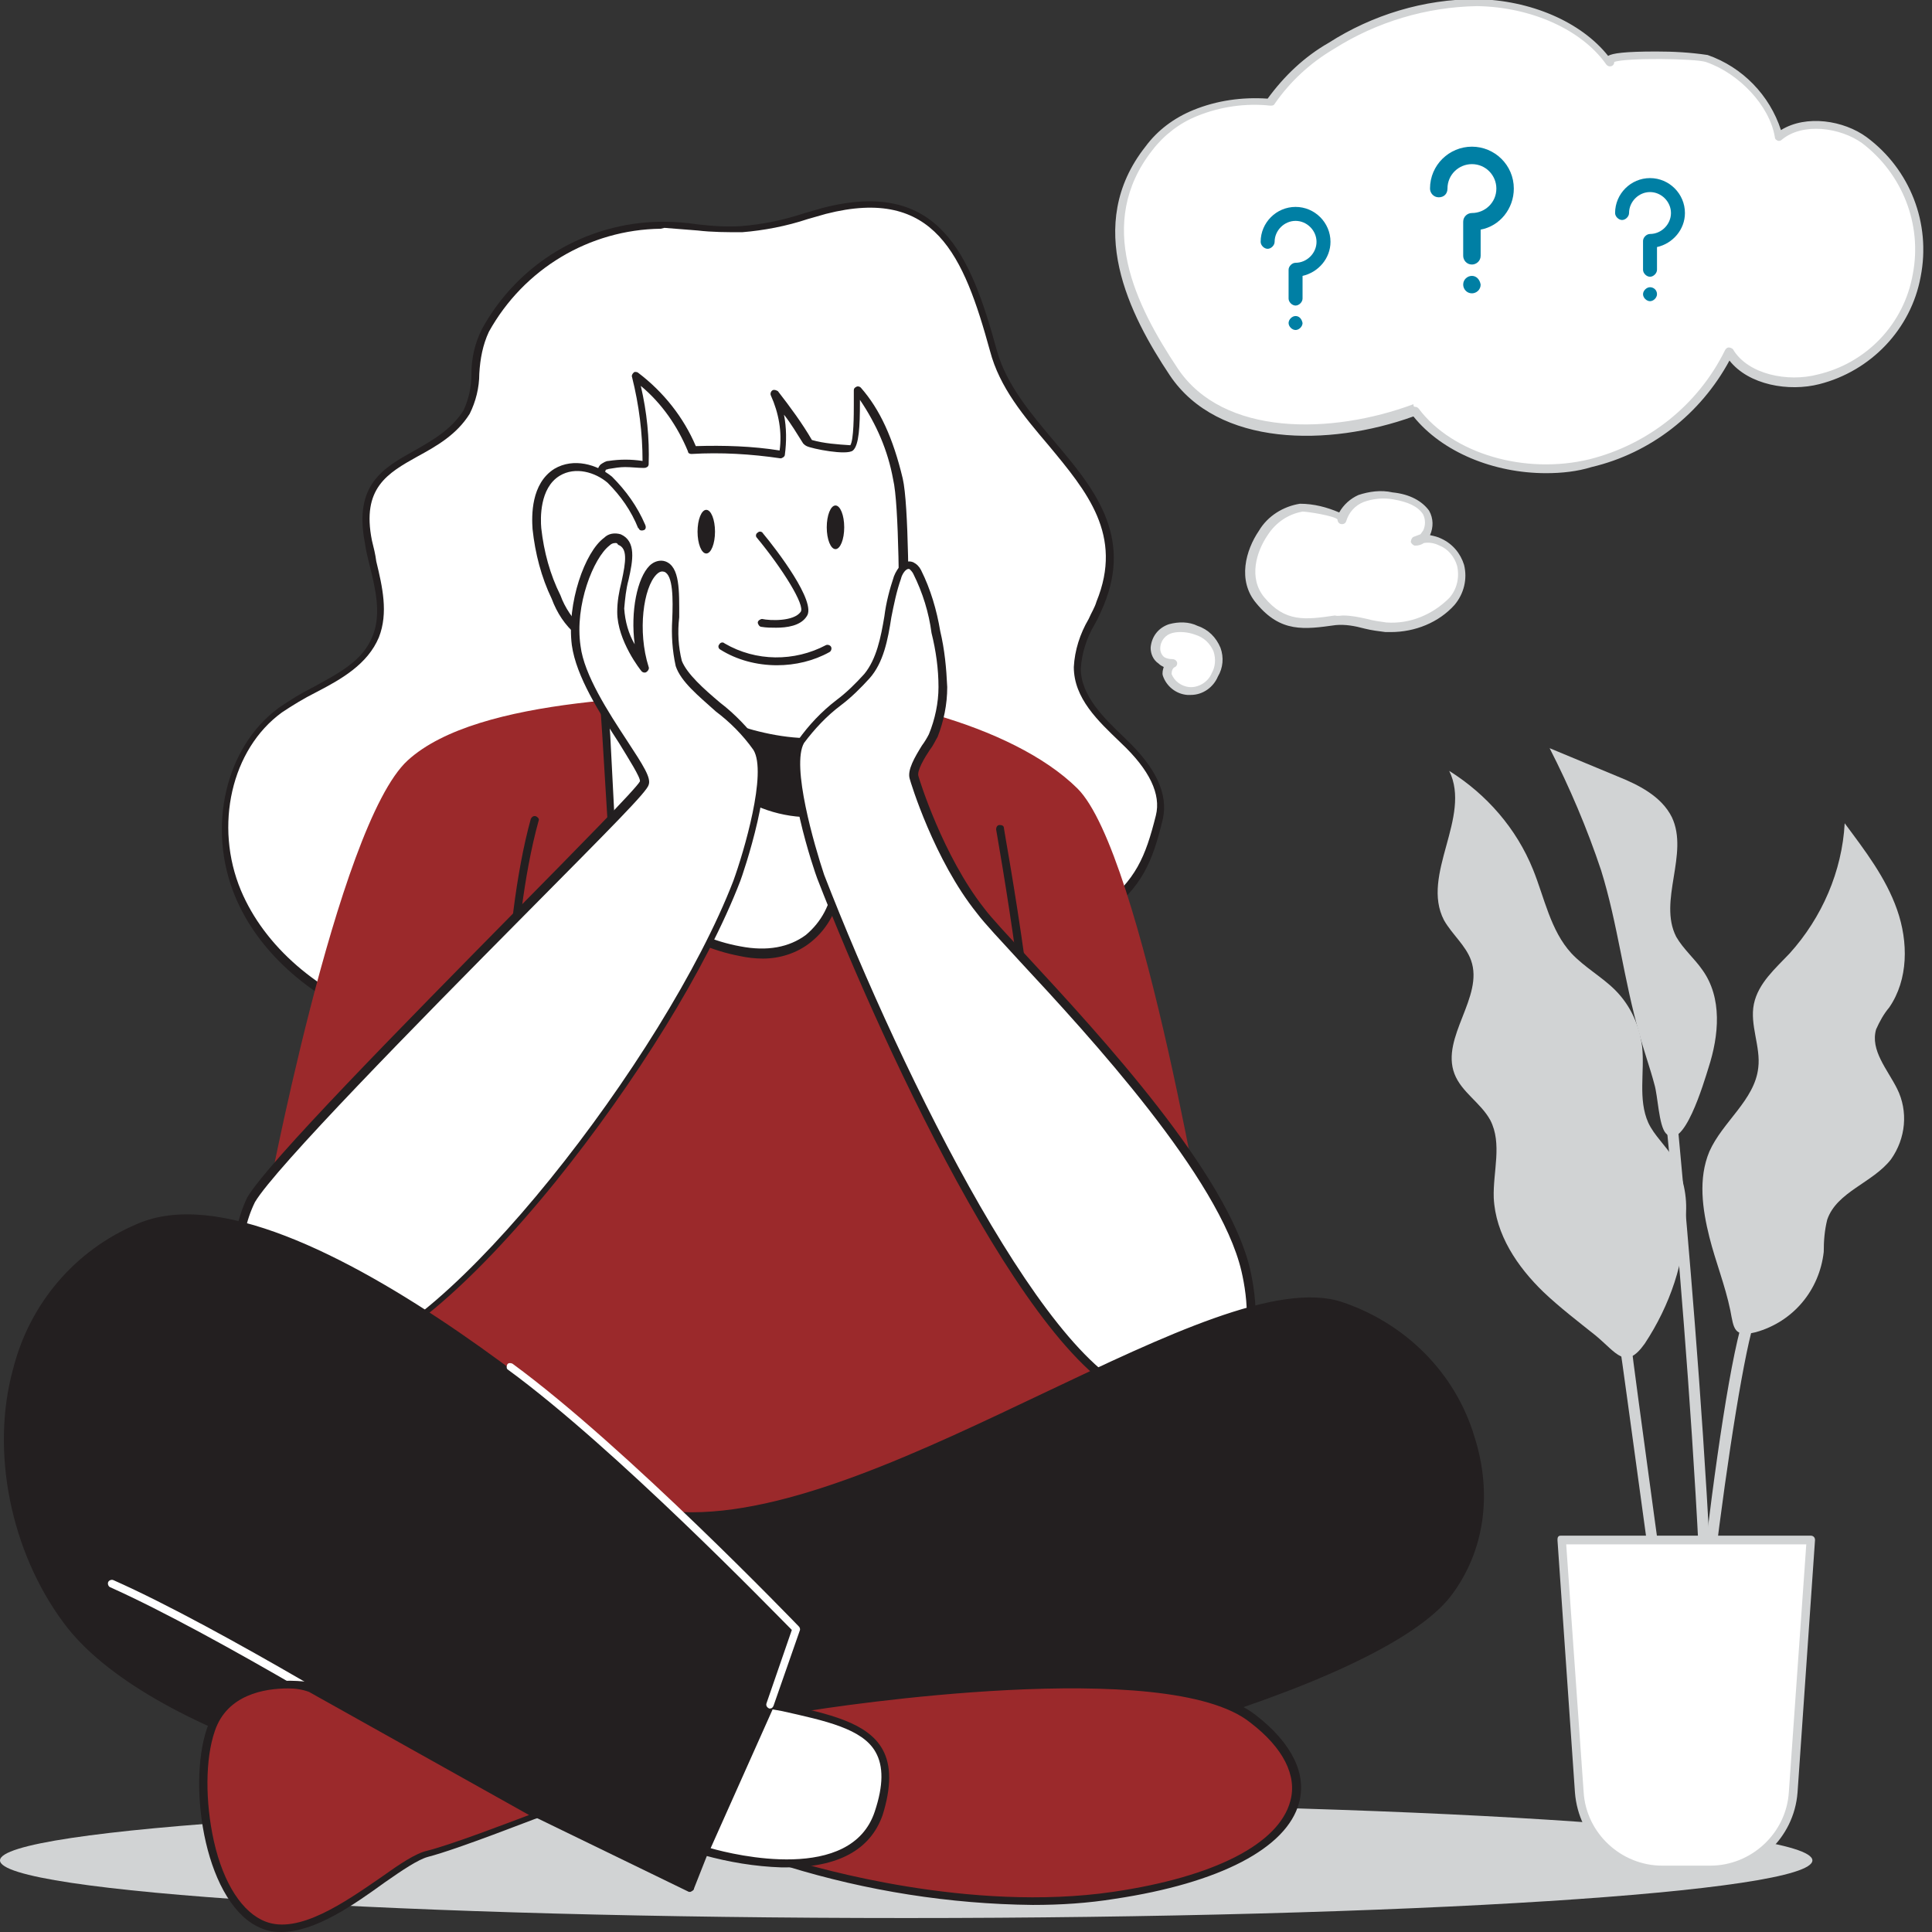 <svg width="200" height="200" viewBox="0 0 200 200" fill="none" xmlns="http://www.w3.org/2000/svg">
<rect x="0" y="0" width="200" height="200" fill="#333333" stroke="none"/>
<g clip-path="url(#clip0)">
<path d="M93.809 198.554C145.619 198.554 187.619 195.884 187.619 192.589C187.619 189.295 145.619 186.625 93.809 186.625C42 186.625 0 189.295 0 192.589C0 195.884 42 198.554 93.809 198.554Z" fill="#D1D3D4"/>
<path d="M108.812 97.966C110.709 96.882 112.427 95.617 114.144 94.261C117.849 91.46 118.934 88.929 120.018 84.501C120.741 81.518 118.482 78.717 116.313 76.548C114.144 74.469 111.613 72.119 111.523 69.046C111.523 66.697 112.969 64.618 113.873 62.449C118.572 50.971 105.468 45.82 102.847 36.24C100.226 26.661 97.153 18.708 85.314 21.78C82.422 22.503 79.62 23.497 76.728 23.588C74.017 23.769 71.396 23.136 68.685 23.136C61.003 23.136 53.954 27.293 50.248 34.071C48.803 36.783 49.706 40.398 48.351 42.567C44.826 48.17 36.421 46.814 38.138 56.032C38.771 59.286 40.217 62.72 38.952 65.883C37.325 69.86 32.445 71.035 29.01 73.565C23.407 77.722 21.961 86.037 24.582 92.454C27.203 98.87 33.348 103.479 39.855 105.829C46.362 108.179 53.502 108.54 60.551 108.54C77.271 108.54 94.713 106.462 108.812 97.966Z" fill="white"/>
<path d="M60.913 108.992H60.642C53.773 108.992 46.543 108.631 39.855 106.281C32.445 103.66 26.751 98.69 24.311 92.725C21.419 85.676 23.317 77.361 28.83 73.294C30.005 72.481 31.179 71.758 32.445 71.125C35.066 69.679 37.596 68.414 38.59 65.793C39.494 63.534 38.861 60.913 38.229 58.382C38.048 57.659 37.867 56.936 37.777 56.213C36.602 50.158 39.675 48.441 42.928 46.634C44.826 45.549 46.724 44.465 47.989 42.476C48.531 41.301 48.803 40.036 48.803 38.681C48.803 37.054 49.164 35.517 49.887 34.071C53.592 27.293 60.642 23.046 68.414 22.955H68.685C69.86 22.955 71.035 23.046 72.21 23.226C73.746 23.407 75.192 23.497 76.728 23.407C78.988 23.226 81.157 22.774 83.326 22.052L85.224 21.509C97.244 18.436 100.497 26.39 103.208 36.331C104.202 39.855 106.733 42.838 109.173 45.73C113.15 50.429 117.307 55.4 114.234 62.72C113.963 63.353 113.692 63.986 113.33 64.618C112.517 65.974 111.975 67.601 111.884 69.227C111.884 72.029 114.324 74.379 116.403 76.367L116.493 76.457C119.747 79.53 120.922 82.241 120.38 84.772C119.295 89.291 118.211 91.821 114.415 94.713C112.698 96.069 110.89 97.244 108.992 98.418C97.153 105.468 81.338 108.992 60.913 108.992ZM68.414 23.678C61.003 23.769 54.225 27.835 50.61 34.343C49.977 35.698 49.706 37.144 49.616 38.681C49.616 40.127 49.254 41.573 48.622 42.838C47.266 45.007 45.188 46.182 43.199 47.266C40.127 48.983 37.415 50.52 38.5 55.942C38.681 56.665 38.861 57.388 38.952 58.111C39.584 60.732 40.217 63.443 39.223 65.974C38.048 68.775 35.337 70.312 32.716 71.668C31.451 72.3 30.276 73.023 29.191 73.746C23.949 77.542 22.142 85.495 24.944 92.183C27.384 97.967 32.897 102.756 40.036 105.287C46.633 107.637 53.773 107.998 60.551 107.998H60.822C81.157 107.998 96.792 104.564 108.631 97.515C110.438 96.43 112.246 95.165 113.963 93.9C117.578 91.098 118.572 88.748 119.657 84.41C120.199 82.241 119.024 79.711 116.042 76.909L115.951 76.819C113.692 74.65 111.161 72.3 111.161 69.047C111.252 67.329 111.794 65.612 112.698 64.076C112.969 63.443 113.33 62.901 113.511 62.268C116.313 55.4 112.517 50.881 108.54 46.091C106.01 43.109 103.479 40.127 102.485 36.331C99.774 26.48 96.792 19.25 85.495 22.142C84.862 22.323 84.23 22.503 83.597 22.684C81.428 23.407 79.078 23.859 76.819 24.04C75.282 24.04 73.746 24.04 72.21 23.859C71.125 23.769 69.95 23.678 68.775 23.588L68.414 23.678Z" fill="#231F20"/>
<path d="M27.474 125.169C27.474 125.169 34.885 85.404 42.205 78.717C49.526 72.029 69.137 72.029 79.44 71.667C89.743 71.306 104.745 74.921 111.523 81.609C118.301 88.296 125.26 130.953 125.26 130.953L111.161 129.327L120.108 153.095C120.108 153.095 89.019 169.815 74.559 168.821C60.099 167.826 37.325 148.305 37.325 148.305L38.59 122.006L27.474 125.169Z" fill="#9B292B"/>
<path d="M107.275 122.729C107.094 122.729 106.914 122.549 106.914 122.277C107.546 109.986 103.118 86.037 103.118 85.856C103.118 85.675 103.208 85.404 103.479 85.404C103.751 85.404 103.931 85.495 103.931 85.766C103.931 86.037 108.45 109.986 107.817 122.458C107.727 122.549 107.546 122.729 107.275 122.729Z" fill="#231F20"/>
<path d="M52.508 114.415C52.237 114.415 52.056 114.234 52.056 114.053C52.056 113.873 51.785 96.249 54.948 84.772C55.038 84.591 55.219 84.41 55.49 84.501C55.671 84.591 55.852 84.772 55.761 84.953C52.598 96.34 52.869 113.873 52.869 114.053C52.869 114.144 52.689 114.324 52.508 114.415Z" fill="#231F20"/>
<path d="M85.224 76.728L86.76 91.731C86.76 91.731 86.037 100.316 76.638 98.599C71.035 97.515 66.155 93.99 63.443 88.929C62.991 88.025 63.263 86.037 63.263 85.043L62.811 76.186C62.54 71.758 61.997 67.149 62.088 62.72C62.178 58.292 62.088 53.592 62.268 49.074C62.268 48.803 62.359 48.531 62.449 48.351C62.63 48.17 62.811 48.08 62.991 48.08C64.257 47.808 65.522 47.899 66.787 48.17C66.878 45.007 66.516 41.934 65.703 38.952C68.324 40.94 70.402 43.561 71.667 46.633C74.74 46.453 77.903 46.633 80.976 47.085C81.338 44.916 81.066 42.747 80.163 40.759C81.518 42.386 82.693 44.103 83.778 45.91C83.778 46.182 87.935 46.724 88.206 46.543C88.929 45.91 88.658 41.572 88.748 40.578C90.917 43.29 92.363 46.453 92.996 49.797C93.719 52.869 93.629 65.612 93.629 68.866C93.719 73.565 90.285 77.361 85.224 76.728Z" fill="white"/>
<path d="M78.988 99.232C78.174 99.232 77.361 99.141 76.548 98.961C70.854 97.876 65.883 94.261 63.172 89.11C62.901 88.206 62.811 87.121 62.901 86.218C62.901 85.766 62.901 85.404 62.901 85.133L62.359 76.276C62.268 74.831 62.178 73.294 61.997 71.848C61.726 68.866 61.545 65.793 61.636 62.811C61.726 60.642 61.726 58.473 61.726 56.304C61.726 53.954 61.726 51.514 61.816 49.074C61.816 48.712 61.907 48.351 62.178 48.08C62.449 47.899 62.72 47.718 62.991 47.718C64.166 47.537 65.341 47.537 66.516 47.718C66.516 44.826 66.154 41.934 65.431 39.042C65.341 38.861 65.522 38.59 65.703 38.5C65.793 38.5 65.974 38.5 66.064 38.59C68.685 40.578 70.764 43.199 72.029 46.182C74.921 46.091 77.903 46.182 80.705 46.633C80.976 44.736 80.615 42.747 79.801 40.94C79.711 40.759 79.801 40.488 79.982 40.398C80.163 40.307 80.343 40.398 80.524 40.488C81.789 42.115 83.055 43.832 84.049 45.549C85.314 45.91 86.67 46.001 88.025 46.091C88.387 45.549 88.387 42.838 88.387 41.844C88.387 41.211 88.387 40.759 88.387 40.398C88.387 40.217 88.477 40.127 88.658 40.036C88.839 39.946 89.019 40.036 89.11 40.127C91.098 42.386 92.454 45.368 93.448 49.526C94.08 52.237 94.08 62.268 94.08 67.149V68.685C94.171 71.216 93.177 73.565 91.369 75.282C89.833 76.638 87.754 77.271 85.675 76.999L87.121 91.55C86.85 93.9 85.766 96.069 83.958 97.515C82.512 98.689 80.705 99.232 78.988 99.232ZM64.709 48.351C64.166 48.351 63.624 48.441 63.082 48.531C62.991 48.531 62.811 48.622 62.72 48.622C62.63 48.803 62.63 48.983 62.63 49.074C62.539 51.423 62.539 53.864 62.539 56.213C62.539 58.382 62.539 60.551 62.449 62.72C62.449 65.703 62.539 68.685 62.811 71.667C62.901 73.113 63.082 74.65 63.172 76.096L63.624 84.862C63.624 85.224 63.624 85.585 63.624 86.037C63.534 86.85 63.624 87.754 63.805 88.567C66.426 93.448 71.125 96.972 76.638 97.966C79.44 98.509 81.699 98.057 83.416 96.792C85.043 95.436 86.037 93.538 86.218 91.46L84.681 76.457C84.681 76.367 84.681 76.186 84.772 76.096C84.862 76.005 84.953 76.005 85.133 76.005C87.121 76.367 89.11 75.825 90.646 74.469C92.273 72.933 93.177 70.764 93.086 68.504V66.968C93.086 62.539 93.086 52.237 92.454 49.616C91.911 46.633 90.737 43.922 89.019 41.392V41.663C89.019 44.103 88.929 46.091 88.296 46.633C87.664 47.176 84.049 46.453 83.507 46.182C83.326 46.091 83.235 46.001 83.145 45.91C82.512 44.916 81.88 43.832 81.157 42.928C81.428 44.284 81.428 45.73 81.247 47.085C81.247 47.266 80.976 47.447 80.795 47.447C77.722 46.995 74.65 46.814 71.577 46.995C71.396 46.995 71.216 46.905 71.216 46.724C70.131 44.103 68.504 41.753 66.335 39.946C66.968 42.657 67.239 45.368 67.149 48.08C67.149 48.17 67.058 48.351 66.968 48.351C66.877 48.441 66.697 48.441 66.606 48.441C66.064 48.441 65.341 48.351 64.709 48.351Z" fill="#231F20"/>
<path d="M85.856 84.049C85.856 84.049 79.801 84.862 75.463 81.157C71.125 77.451 71.306 73.294 71.306 73.294C71.306 73.294 78.355 77.09 85.224 76.638L85.856 84.049Z" fill="#231F20"/>
<path d="M84.23 84.591C80.976 84.681 77.722 83.597 75.192 81.518C70.764 77.723 70.944 73.565 70.944 73.385C70.944 73.204 71.125 73.023 71.396 73.023C71.487 73.023 71.487 73.023 71.577 73.113C71.667 73.113 78.536 76.909 85.224 76.367C85.404 76.367 85.585 76.548 85.676 76.728L86.308 84.139C86.308 84.32 86.127 84.501 85.947 84.591C85.314 84.501 84.772 84.591 84.23 84.591ZM71.758 74.017C72.119 76.728 73.565 79.169 75.734 80.886C79.259 83.868 84.049 83.778 85.404 83.687L84.862 77.09C79.169 77.361 73.565 74.921 71.758 74.017Z" fill="#231F20"/>
<path d="M80.343 64.98C79.801 64.98 79.349 64.98 78.807 64.889C78.626 64.889 78.446 64.618 78.446 64.437C78.446 64.257 78.717 64.076 78.897 64.076C79.711 64.257 82.151 64.347 82.874 63.353C83.416 62.72 80.976 58.834 78.355 55.671C78.174 55.49 78.265 55.219 78.446 55.129C78.626 54.948 78.897 55.038 78.988 55.219C80.343 56.846 84.591 62.359 83.507 63.805C82.874 64.799 81.428 64.98 80.343 64.98Z" fill="#231F20"/>
<path d="M66.335 54.587C65.612 52.779 64.437 51.152 63.082 49.797C61.545 48.531 59.286 47.989 57.659 48.983C55.852 50.068 55.4 52.598 55.581 54.767C55.852 57.207 56.575 59.648 57.569 61.816C58.021 63.172 58.925 64.437 60.009 65.341C61.184 66.335 62.811 66.335 63.986 65.522" fill="white"/>
<path d="M62.178 66.606C61.274 66.606 60.37 66.245 59.648 65.703C58.473 64.709 57.659 63.443 57.117 61.997C56.032 59.738 55.4 57.298 55.129 54.767C55.038 53.412 54.948 50.068 57.388 48.532C59.376 47.357 61.816 48.08 63.353 49.345C64.799 50.791 65.974 52.418 66.787 54.316C66.878 54.496 66.878 54.767 66.697 54.858C66.516 54.948 66.245 54.948 66.154 54.767C66.154 54.767 66.154 54.677 66.064 54.677C65.341 52.87 64.257 51.333 62.901 49.977C61.636 48.893 59.557 48.26 57.93 49.255C55.852 50.52 55.942 53.683 56.032 54.677C56.304 57.117 56.936 59.467 58.021 61.636C58.473 62.901 59.286 64.076 60.28 65.07C61.274 65.883 62.72 65.974 63.805 65.251C63.986 65.07 64.257 65.16 64.347 65.341C64.528 65.522 64.437 65.793 64.257 65.883C63.624 66.335 62.901 66.606 62.178 66.606Z" fill="#231F20"/>
<path d="M73.113 57.298C73.612 57.298 74.017 56.286 74.017 55.038C74.017 53.791 73.612 52.779 73.113 52.779C72.614 52.779 72.21 53.791 72.21 55.038C72.21 56.286 72.614 57.298 73.113 57.298Z" fill="#231F20"/>
<path d="M86.489 56.846C86.988 56.846 87.393 55.834 87.393 54.587C87.393 53.339 86.988 52.327 86.489 52.327C85.99 52.327 85.585 53.339 85.585 54.587C85.585 55.834 85.99 56.846 86.489 56.846Z" fill="#231F20"/>
<path d="M76.276 91.279C76.276 91.279 80.163 80.343 78.265 77.361C76.367 74.379 71.216 71.487 70.221 68.775C69.227 66.064 70.944 59.467 68.775 58.744C66.606 58.021 65.07 64.166 66.606 69.046C66.606 69.046 64.166 66.064 64.166 63.172C64.166 60.28 66.064 56.665 63.986 55.852C61.907 55.038 58.925 61.545 59.648 66.877C60.37 72.21 67.149 79.62 66.697 81.066C66.245 82.512 29.372 118.301 26.028 124.175C22.955 129.598 24.853 141.798 35.517 140.533C46.182 139.268 69.137 109.806 76.276 91.279Z" fill="white"/>
<path d="M33.891 141.075C30.818 141.166 27.926 139.629 26.209 137.099C23.769 133.122 23.588 128.242 25.576 123.995C27.655 120.38 41.934 105.92 53.412 94.261C59.828 87.754 65.883 81.609 66.245 80.886C66.335 80.524 65.07 78.536 64.076 76.909C62.088 73.837 59.648 70.041 59.196 66.787C58.653 62.449 60.551 57.117 62.539 55.671C62.991 55.219 63.624 55.129 64.257 55.31C65.883 56.033 65.522 58.021 65.07 60.009C64.799 61.003 64.709 61.997 64.618 62.991C64.709 64.347 65.07 65.612 65.703 66.697C65.251 63.263 65.974 59.828 67.239 58.563C67.691 58.111 68.324 57.93 68.866 58.111C70.402 58.653 70.312 61.184 70.312 63.895C70.131 65.432 70.221 66.968 70.583 68.414C71.125 69.77 72.842 71.306 74.559 72.752C76.096 73.927 77.451 75.373 78.626 76.909C80.524 80.072 76.819 90.737 76.638 91.189C73.204 100.136 65.793 112.065 57.478 122.368C48.531 133.394 40.488 140.081 35.517 140.714C34.975 140.985 34.433 141.075 33.891 141.075ZM63.714 56.213C63.443 56.213 63.263 56.304 63.082 56.484C61.455 57.75 59.467 62.63 60.099 66.878C60.461 69.86 62.991 73.746 64.889 76.638C66.606 79.259 67.42 80.524 67.149 81.247C66.968 81.97 63.443 85.495 54.135 94.894C43.29 105.829 28.468 120.922 26.39 124.446C24.492 128.333 24.763 132.942 26.932 136.647C28.197 138.545 30.727 140.714 35.427 140.172C45.91 138.906 68.866 109.444 75.915 91.189C77 88.206 79.44 79.982 77.994 77.632C76.909 76.096 75.554 74.74 74.108 73.656C72.3 72.029 70.493 70.583 69.95 68.956C69.589 67.329 69.498 65.703 69.589 64.166C69.679 61.997 69.679 59.557 68.775 59.196C68.685 59.196 68.414 59.015 67.962 59.467C66.606 60.822 65.974 65.341 67.149 69.047C67.239 69.227 67.058 69.499 66.878 69.589C66.697 69.679 66.516 69.589 66.426 69.499C66.335 69.408 63.895 66.335 63.895 63.353C63.895 62.268 64.076 61.274 64.347 60.19C64.799 58.111 64.98 56.756 63.986 56.394C63.895 56.213 63.805 56.213 63.714 56.213Z" fill="#231F20"/>
<path d="M84.953 90.646C84.953 90.646 81.066 79.711 82.964 76.728C84.681 74.017 87.754 72.391 89.833 69.95C92.002 67.42 91.731 62.901 92.996 59.738C93.267 59.105 93.809 58.292 94.442 58.563C94.713 58.654 94.894 58.925 95.075 59.196C96.069 61.184 96.701 63.263 96.972 65.432C97.424 67.329 97.605 69.227 97.695 71.125C97.695 72.842 97.334 74.559 96.701 76.186C96.34 77.18 94.352 79.44 94.713 80.524C95.165 81.97 97.605 89.291 101.582 94.352C105.558 99.413 126.164 119.114 129.056 131.586C130.592 138.184 129.598 146.137 118.934 144.781C108.269 143.425 92.183 109.173 84.953 90.646Z" fill="white"/>
<path d="M121.012 145.323C120.289 145.323 119.476 145.233 118.753 145.233C107.817 143.877 91.64 109.083 84.591 90.917C84.41 90.466 80.705 79.801 82.603 76.638C83.687 75.102 85.043 73.656 86.579 72.481C87.664 71.668 88.568 70.764 89.471 69.77C90.737 68.233 91.188 65.974 91.55 63.805C91.731 62.359 92.092 61.003 92.544 59.648C92.906 58.744 93.629 57.84 94.532 58.202C94.894 58.382 95.165 58.654 95.346 59.015C96.34 61.003 96.972 63.172 97.334 65.341C97.786 67.239 97.967 69.137 98.057 71.125C98.057 72.933 97.695 74.65 97.063 76.277C96.792 76.728 96.611 77.18 96.249 77.632C95.707 78.446 94.894 79.801 95.075 80.344C95.165 80.705 97.605 88.568 101.853 93.99C102.666 95.075 104.293 96.792 106.281 98.961C114.053 107.366 127.067 121.464 129.417 131.405C130.05 134.297 130.773 139.539 127.881 142.793C126.254 144.419 123.995 145.323 121.012 145.323ZM85.314 90.556C93.448 111.523 109.083 143.154 118.843 144.329C122.639 144.781 125.441 144.058 127.158 142.16C129.779 139.268 129.146 134.297 128.513 131.586C126.254 121.916 112.788 107.275 105.558 99.503C103.57 97.334 101.943 95.617 101.13 94.532C96.701 89.019 94.261 80.976 94.171 80.615C93.9 79.711 94.713 78.355 95.436 77.18C95.707 76.819 95.978 76.367 96.159 76.005C96.792 74.469 97.153 72.752 97.153 71.125C97.153 69.227 96.882 67.329 96.43 65.522C96.159 63.443 95.526 61.365 94.532 59.377C94.442 59.196 94.261 59.015 94.171 58.925C93.809 58.744 93.357 59.467 93.267 59.919C92.815 61.184 92.544 62.54 92.273 63.895C91.911 66.245 91.46 68.595 90.014 70.222C89.11 71.216 88.116 72.21 87.031 73.023C85.585 74.108 84.32 75.463 83.235 76.909C81.88 79.259 84.32 87.573 85.314 90.556Z" fill="#231F20"/>
<path d="M70.402 156.891C70.402 156.891 30.999 119.657 14.279 127.067C-2.44 134.478 -2.079 155.626 6.869 167.827C15.816 180.027 49.164 189.968 76.819 187.348C104.474 184.727 142.521 174.514 149.932 164.935C157.343 155.355 151.83 139.268 138.726 135.111C125.621 130.954 91.911 157.885 70.402 156.891Z" fill="#231F20"/>
<path d="M67.962 188.161C42.928 188.161 14.912 179.304 6.597 168.007C1.084 160.597 -0.994 150.203 1.356 141.708C3.073 134.93 7.772 129.417 14.189 126.706C30.637 119.476 67.872 153.909 70.583 156.53C81.428 156.982 95.617 150.113 108.179 144.148C120.56 138.274 132.219 132.671 138.816 134.749C145.413 136.918 150.655 142.07 152.643 148.757C154.541 154.722 153.638 160.687 150.203 165.206C142.883 174.785 104.745 185.179 76.819 187.799C73.927 188.071 71.035 188.161 67.962 188.161ZM19.34 126.525C17.713 126.525 15.996 126.796 14.46 127.429C8.314 130.05 3.705 135.382 2.079 141.889C-0.09 150.203 1.898 160.325 7.23 167.555C16.358 180.027 50.158 189.426 76.728 186.986C104.474 184.365 142.341 174.062 149.571 164.663C152.824 160.416 153.638 154.632 151.92 148.938C149.932 142.521 144.962 137.551 138.545 135.472C132.219 133.484 120.741 138.997 108.54 144.871C95.797 150.926 81.428 157.795 70.402 157.343C70.312 157.343 70.221 157.343 70.131 157.253C69.769 156.891 37.415 126.525 19.34 126.525Z" fill="#231F20"/>
<path d="M46.001 183.1L71.487 195.391L82.874 166.561C82.874 166.561 46.362 140.895 37.325 148.306C28.287 155.716 43.109 180.841 46.001 183.1Z" fill="#231F20"/>
<path d="M71.487 195.843C71.396 195.843 71.396 195.843 71.306 195.843L45.82 183.461L45.73 183.371C43.38 181.564 34.252 166.381 34.071 155.897C33.981 152.282 35.066 149.661 37.054 147.944C46.182 140.443 81.609 165.115 83.055 166.2C83.235 166.29 83.235 166.471 83.235 166.652L71.848 195.481C71.848 195.662 71.667 195.752 71.487 195.843ZM46.182 182.738L71.306 194.849L82.422 166.652C79.168 164.392 45.91 141.708 37.596 148.577C35.788 150.113 34.794 152.553 34.885 155.897C35.066 165.929 44.013 180.931 46.182 182.738Z" fill="#231F20"/>
<path d="M81.609 192.86C81.609 192.86 99.051 198.644 115.228 196.204C133.484 193.493 138.997 185.269 129.688 177.949C120.38 170.628 82.512 176.864 82.512 176.864L81.609 192.86Z" fill="#9B292B"/>
<path d="M106.914 197.198C98.328 197.108 89.742 195.752 81.518 193.222C81.338 193.132 81.247 192.951 81.247 192.77L82.241 176.774C82.241 176.593 82.422 176.412 82.603 176.412C84.139 176.141 120.741 170.176 130.05 177.587C133.755 180.479 135.291 183.642 134.478 186.625C133.213 191.324 126.254 194.939 115.409 196.566C112.607 197.018 109.806 197.198 106.914 197.198ZM82.061 192.589C84.41 193.312 100.407 198.012 115.228 195.843C125.712 194.306 132.399 190.872 133.574 186.444C134.297 183.823 132.851 180.931 129.417 178.31C120.831 171.442 86.67 176.593 82.964 177.226L82.061 192.589Z" fill="#231F20"/>
<path d="M73.023 191.595C73.023 191.595 88.116 196.295 91.008 187.709C93.9 179.123 87.664 178.22 79.801 176.503L73.023 191.595Z" fill="white"/>
<path d="M81.428 193.312H80.886C78.174 193.222 75.463 192.77 72.842 192.047C72.752 192.047 72.662 191.957 72.571 191.866C72.481 191.776 72.481 191.595 72.571 191.505L79.349 176.412C79.44 176.231 79.62 176.141 79.801 176.141L81.157 176.412C85.766 177.406 89.833 178.31 91.369 181.112C92.273 182.738 92.273 184.998 91.369 187.89C90.104 191.505 86.76 193.312 81.428 193.312ZM73.565 191.324C76.096 192.047 88.116 194.939 90.556 187.528C91.46 184.817 91.46 182.829 90.646 181.383C89.291 178.943 85.404 178.129 80.976 177.135L79.982 176.954L73.565 191.324Z" fill="#231F20"/>
<path d="M42.295 181.473C42.205 181.473 42.115 181.473 42.115 181.383C41.934 181.292 22.503 169.273 11.387 164.302C11.207 164.212 11.116 163.94 11.207 163.76C11.297 163.579 11.568 163.489 11.749 163.579C22.955 168.55 42.386 180.569 42.567 180.66C42.747 180.75 42.838 181.021 42.747 181.202C42.567 181.383 42.476 181.473 42.295 181.473Z" fill="white"/>
<path d="M32.083 174.605C32.083 174.605 23.949 172.978 21.78 179.123C19.611 185.269 21.78 197.198 27.203 199.367C32.625 201.536 41.03 192.77 44.193 191.957C47.356 191.143 55.671 187.89 55.671 187.89L32.083 174.605Z" fill="#9B292B"/>
<path d="M29.101 200C28.378 200 27.745 199.91 27.113 199.639C21.328 197.379 19.34 185.088 21.419 178.943C23.588 172.616 32.083 174.153 32.173 174.153L32.264 174.243L55.852 187.438C56.032 187.528 56.123 187.709 56.032 187.799C56.032 187.98 55.942 188.07 55.761 188.161C55.4 188.251 47.447 191.414 44.284 192.228C43.29 192.499 41.663 193.583 39.855 194.849C36.602 197.198 32.625 200 29.101 200ZM29.824 174.785C27.384 174.785 23.497 175.418 22.232 179.214C21.238 182.106 21.238 186.534 22.142 190.601C23.136 195.029 25.124 198.012 27.474 198.916C30.908 200.271 35.698 196.927 39.494 194.306C41.392 192.951 43.019 191.866 44.193 191.595C46.724 190.963 52.598 188.703 54.767 187.89L31.993 175.147C31.27 174.876 30.547 174.785 29.824 174.785Z" fill="#231F20"/>
<path d="M79.711 176.864H79.62C79.44 176.774 79.259 176.593 79.349 176.322L81.97 168.73C80.072 166.832 63.714 149.932 52.598 141.798C52.417 141.708 52.417 141.437 52.508 141.256C52.598 141.075 52.869 141.075 53.05 141.166C64.889 149.842 82.512 168.188 82.693 168.369C82.784 168.459 82.874 168.64 82.784 168.821L80.072 176.593C79.982 176.774 79.891 176.864 79.711 176.864Z" fill="white"/>
<path d="M80.434 68.866C78.355 68.866 76.276 68.324 74.559 67.239C74.379 67.149 74.288 66.878 74.469 66.697C74.559 66.516 74.831 66.426 75.011 66.606C78.265 68.504 82.241 68.504 85.495 66.787C85.675 66.697 85.947 66.787 86.037 66.968C86.127 67.149 86.037 67.42 85.856 67.51C84.23 68.414 82.332 68.866 80.434 68.866Z" fill="#231F20"/>
<path d="M123.723 11.839C121.826 12.652 120.199 13.918 118.934 15.544C113.059 23.046 116.855 31.631 121.554 38.681C126.615 46.272 138.455 45.639 146.498 42.567C150.294 47.537 157.976 49.616 164.663 47.989C170.899 46.453 176.141 42.205 178.943 36.421C180.479 39.132 184.817 40.127 188.161 39.223C200.09 36.15 201.898 21.057 192.86 14.55C190.42 12.743 186.263 12.291 184.004 14.189C183.461 10.935 180.298 7.32 176.593 6.055C175.508 5.694 165.657 5.332 166.471 6.507C163.669 2.621 158.156 0.361 152.734 0.271C147.402 0.271 142.16 1.898 137.732 4.79C135.201 6.236 133.032 8.224 131.405 10.664C128.875 10.483 126.164 10.935 123.723 11.839Z" fill="white"/>
<path d="M160.054 48.983C154.632 48.983 149.3 46.814 146.317 43.109C137.551 46.272 126.073 46.272 121.103 38.861C116.945 32.625 112.155 23.317 118.572 15.183C119.837 13.466 121.554 12.201 123.543 11.387C125.983 10.393 128.604 10.032 131.225 10.212C132.942 7.863 135.02 5.874 137.551 4.428C142.07 1.536 147.402 -0.09 152.824 -0.09C158.427 4.30271e-05 163.669 2.259 166.471 5.784C166.923 5.513 168.188 5.332 171.441 5.332C173.249 5.332 174.966 5.423 176.774 5.694C180.389 6.959 183.19 9.851 184.365 13.466C186.986 11.839 190.872 12.472 193.222 14.189C197.741 17.533 199.91 23.136 198.825 28.649C197.831 34.071 193.674 38.409 188.342 39.765C185.178 40.578 181.021 39.855 179.033 37.325C176.051 42.838 170.899 46.905 164.754 48.351C163.308 48.803 161.681 48.983 160.054 48.983ZM146.498 42.115C146.679 42.115 146.769 42.205 146.859 42.296C150.384 46.995 157.885 49.164 164.573 47.537C170.628 46.001 175.779 41.934 178.581 36.24C178.671 36.06 178.852 35.969 178.943 35.969C179.123 35.969 179.304 36.06 179.394 36.15C180.931 38.771 185.088 39.584 188.161 38.771C193.222 37.596 197.108 33.529 198.012 28.378C199.006 23.226 196.927 17.985 192.77 14.822C190.511 13.195 186.624 12.653 184.455 14.46C184.365 14.55 184.184 14.641 184.004 14.55C183.823 14.46 183.732 14.37 183.732 14.189C183.19 10.935 180.027 7.592 176.593 6.417C175.508 6.055 168.278 5.965 167.103 6.417C167.103 6.688 166.923 6.869 166.652 6.869C166.471 6.869 166.38 6.778 166.29 6.688C163.76 3.073 158.518 0.723 152.915 0.633C147.673 0.723 142.521 2.259 138.093 5.061C135.653 6.507 133.574 8.405 131.948 10.755C131.857 10.935 131.676 10.935 131.496 10.935C128.965 10.664 126.344 11.026 123.904 12.02C122.097 12.743 120.47 14.008 119.295 15.545C113.33 23.136 117.578 31.631 121.916 38.138C126.615 45.188 137.822 45.007 146.317 41.844C146.317 42.115 146.408 42.115 146.498 42.115Z" fill="#D1D3D4"/>
<path d="M140.985 51.604C142.07 51.243 143.154 51.152 144.239 51.333C145.594 51.333 146.859 51.966 147.673 53.05C148.396 54.135 147.763 56.033 146.498 56.033C148.305 55.129 150.746 56.484 151.288 58.473C152.372 62.63 147.04 65.16 143.516 64.98C141.798 64.889 140.081 63.986 138.364 64.257C135.201 64.709 132.942 65.07 130.592 62.178C128.875 60.099 129.507 57.298 130.863 55.219C131.767 53.773 133.213 52.869 134.84 52.598C135.382 52.508 139.268 53.05 138.906 53.954C139.178 52.869 139.991 51.966 140.985 51.604Z" fill="white"/>
<path d="M143.967 65.432C143.787 65.432 143.606 65.432 143.425 65.432C142.702 65.341 141.979 65.251 141.256 65.07C140.262 64.799 139.268 64.618 138.274 64.709C135.02 65.16 132.58 65.522 130.05 62.449C128.061 60.099 128.965 56.936 130.321 54.948C131.225 53.412 132.851 52.418 134.568 52.147C136.014 52.147 137.37 52.508 138.635 53.05C139.087 52.237 139.81 51.604 140.624 51.243C141.708 50.881 142.973 50.7 144.148 50.972C145.956 51.152 147.221 51.875 147.944 52.87C148.396 53.683 148.396 54.587 148.034 55.4C148.486 55.49 148.848 55.581 149.209 55.761C150.384 56.304 151.197 57.298 151.559 58.473C151.92 59.919 151.559 61.455 150.565 62.63C148.938 64.438 146.498 65.432 143.967 65.432ZM138.997 63.715C139.901 63.715 140.714 63.895 141.527 64.076C142.16 64.257 142.883 64.347 143.516 64.438C145.956 64.618 148.305 63.624 150.023 61.907C150.836 61.003 151.107 59.738 150.836 58.563C150.565 57.659 149.932 56.846 149.028 56.484C148.486 56.213 147.944 56.123 147.402 56.213C147.131 56.394 146.859 56.484 146.498 56.484C146.317 56.484 146.136 56.304 146.046 56.123C146.046 55.942 146.136 55.671 146.317 55.581C146.588 55.49 146.769 55.4 147.04 55.31C147.131 55.219 147.221 55.038 147.311 54.948C147.582 54.406 147.582 53.773 147.311 53.231C146.769 52.418 145.775 51.966 144.239 51.695C143.244 51.514 142.16 51.604 141.166 51.966C140.262 52.327 139.629 53.05 139.358 53.954C139.268 54.225 138.997 54.316 138.726 54.225C138.545 54.135 138.455 53.954 138.455 53.773C138.183 53.412 135.382 52.96 134.84 52.96C133.303 53.231 132.038 54.135 131.225 55.4C130.05 57.117 129.236 59.828 130.863 61.817C133.032 64.438 135.111 64.166 138.183 63.715C138.545 63.805 138.816 63.715 138.997 63.715Z" fill="#D1D3D4"/>
<path d="M123.814 65.16C123 64.799 122.006 64.709 121.103 64.98C120.199 65.251 119.566 66.064 119.476 66.968C119.476 67.872 120.199 68.595 121.103 68.595C121.193 68.595 121.193 68.595 121.283 68.595C119.205 69.95 123.723 73.565 125.712 69.769C126.525 68.233 125.983 66.245 124.446 65.431C124.266 65.341 124.085 65.251 123.814 65.16Z" fill="white"/>
<path d="M123.272 71.939C123.181 71.939 123 71.939 122.91 71.939C121.735 71.848 120.741 71.035 120.38 69.95C120.289 69.679 120.38 69.318 120.47 69.047C120.289 68.956 120.108 68.866 119.928 68.685C119.385 68.324 119.114 67.691 119.114 67.058C119.205 65.883 119.928 64.98 121.012 64.618C122.006 64.347 123.091 64.347 123.995 64.799C125.079 65.16 125.892 65.974 126.344 67.058C126.706 68.052 126.615 69.137 126.073 70.041C125.621 71.125 124.537 71.939 123.272 71.939ZM121.374 68.233C121.554 68.233 121.735 68.324 121.826 68.504C121.916 68.685 121.826 68.956 121.645 69.047C121.374 69.137 121.283 69.499 121.283 69.77C121.554 70.493 122.277 71.035 123.091 71.125C124.085 71.216 125.079 70.583 125.441 69.679C125.802 69.047 125.892 68.233 125.621 67.42C125.26 66.606 124.627 65.974 123.723 65.703C123 65.432 122.097 65.341 121.374 65.522C120.651 65.703 120.108 66.335 120.108 67.149C120.108 67.51 120.289 67.872 120.56 68.052C120.741 68.143 121.012 68.233 121.374 68.233Z" fill="#D1D3D4"/>
<path d="M174.514 125.893C174.695 123.814 174.243 121.826 173.249 119.928C172.436 118.572 171.261 117.578 170.628 116.222C169.544 113.782 170.267 110.981 169.995 108.36C169.724 106.191 168.821 104.112 167.194 102.485C165.838 101.13 164.031 100.136 162.675 98.69C160.506 96.34 159.873 92.906 158.699 90.014C156.981 85.766 153.909 82.241 150.023 79.801C152.372 84.591 147.04 90.556 149.48 95.255C150.294 96.701 151.74 97.876 152.282 99.413C153.638 103.208 149.119 107.366 150.565 111.161C151.288 113.059 153.276 114.144 154.27 115.951C155.535 118.391 154.541 121.283 154.632 123.995C154.812 127.79 157.072 131.134 159.783 133.755C161.5 135.382 163.398 136.828 165.206 138.274C167.375 140.081 168.278 141.889 170.267 139.087C172.887 135.111 174.424 130.592 174.514 125.893Z" fill="#D1D3D4"/>
<path d="M176.954 128.062C176.231 125.17 175.779 122.006 176.954 119.205C178.31 116.132 181.654 113.873 182.015 110.529C182.286 108.36 181.112 106.1 181.563 103.931C182.015 101.762 183.823 100.226 185.269 98.69C188.613 94.984 190.691 90.194 190.962 85.224C193.041 88.025 195.21 90.827 196.385 94.171C197.56 97.515 197.56 101.401 195.572 104.293C195.029 104.926 194.577 105.739 194.216 106.552C193.583 108.721 195.391 110.71 196.385 112.698C197.56 115.048 197.289 117.849 195.752 120.018C193.854 122.458 190.149 123.362 189.155 126.254C188.884 127.339 188.793 128.423 188.793 129.598C188.342 133.574 185.63 136.828 181.744 137.912C179.485 138.455 179.485 137.551 179.123 135.653C178.581 133.032 177.587 130.592 176.954 128.062Z" fill="#D1D3D4"/>
<path d="M169.724 107.094C168.098 101.491 167.465 95.617 165.748 90.104C164.302 85.766 162.494 81.518 160.416 77.451L167.375 80.343C169.634 81.247 171.984 82.422 173.068 84.591C174.876 88.387 171.622 93.267 173.52 96.972C174.243 98.238 175.418 99.232 176.231 100.407C178.31 103.299 177.948 107.185 176.864 110.529C176.412 111.975 174.243 119.385 172.436 117.307C171.713 116.493 171.622 113.421 171.261 112.246C170.809 110.529 170.176 108.812 169.724 107.094Z" fill="#D1D3D4"/>
<path d="M173.52 181.383C172.164 172.255 167.826 139.991 167.736 139.72L168.911 139.539C168.911 139.901 173.249 172.074 174.695 181.202L173.52 181.383Z" fill="#D1D3D4"/>
<path d="M175.147 190.059H173.972C174.062 179.214 178.581 137.732 181.202 134.84L182.106 135.653C180.298 137.551 175.237 175.147 175.147 190.059Z" fill="#D1D3D4"/>
<path d="M177.497 187.98L176.322 187.89C177.316 164.483 172.436 115.319 172.345 114.867L173.52 114.776C173.52 115.228 178.491 164.483 177.497 187.98Z" fill="#D1D3D4"/>
<path d="M161.591 159.331H187.438L185.63 185.45C185.359 189.968 181.563 193.493 177.045 193.493H172.074C167.555 193.493 163.76 189.968 163.488 185.45L161.591 159.331Z" fill="white"/>
<path d="M177.045 194.035H172.074C167.284 194.035 163.398 190.33 163.037 185.54L161.229 159.422C161.229 159.331 161.229 159.15 161.319 159.06C161.41 158.97 161.5 158.97 161.591 158.97H187.438C187.709 158.97 187.89 159.15 187.89 159.422L186.082 185.54C185.721 190.33 181.744 193.945 177.045 194.035ZM162.133 159.873L163.94 185.54C164.211 189.788 167.826 193.131 172.074 193.131H177.045C181.292 193.131 184.907 189.788 185.178 185.54L186.986 159.873H162.133Z" fill="#D1D3D4"/>
<path d="M152.372 28.559C151.92 28.559 151.469 28.92 151.469 29.462C151.469 29.914 151.83 30.366 152.372 30.366C152.824 30.366 153.276 30.005 153.276 29.462C153.186 28.92 152.824 28.559 152.372 28.559Z" fill="#007FA4"/>
<path d="M152.372 15.183C150.023 15.183 148.034 17.081 148.034 19.521C148.034 19.973 148.396 20.425 148.938 20.425C149.48 20.425 149.842 20.063 149.842 19.521C149.842 18.075 151.017 16.991 152.372 16.991C153.818 16.991 154.903 18.166 154.903 19.521C154.903 20.967 153.728 22.052 152.372 22.052C151.92 22.052 151.469 22.413 151.469 22.955V26.48C151.469 26.932 151.83 27.384 152.372 27.384C152.824 27.384 153.276 27.022 153.276 26.48V23.769C155.264 23.407 156.71 21.6 156.71 19.521C156.71 17.081 154.722 15.183 152.372 15.183Z" fill="#007FA4"/>
<path d="M170.809 29.733C170.447 29.733 170.086 30.095 170.086 30.456C170.086 30.818 170.447 31.179 170.809 31.179C171.17 31.179 171.532 30.818 171.532 30.456C171.532 30.005 171.17 29.733 170.809 29.733Z" fill="#007FA4"/>
<path d="M170.809 18.436C168.821 18.436 167.194 20.063 167.194 22.052C167.194 22.413 167.555 22.774 167.917 22.774C168.278 22.774 168.64 22.413 168.64 22.052C168.64 20.877 169.634 19.883 170.809 19.883C171.984 19.883 172.978 20.877 172.978 22.052C172.978 23.226 171.984 24.221 170.809 24.221C170.447 24.221 170.086 24.582 170.086 24.944V27.926C170.086 28.287 170.447 28.649 170.809 28.649C171.17 28.649 171.532 28.287 171.532 27.926V25.576C173.159 25.215 174.424 23.769 174.424 22.052C174.424 20.063 172.797 18.436 170.809 18.436Z" fill="#007FA4"/>
<path d="M134.117 32.716C133.755 32.716 133.394 33.077 133.394 33.439C133.394 33.8 133.755 34.162 134.117 34.162C134.478 34.162 134.84 33.8 134.84 33.439C134.749 32.987 134.478 32.716 134.117 32.716Z" fill="#007FA4"/>
<path d="M134.117 21.419C132.128 21.419 130.502 23.046 130.502 25.034C130.502 25.395 130.863 25.757 131.225 25.757C131.586 25.757 131.948 25.395 131.948 25.034C131.948 23.859 132.942 22.865 134.117 22.865C135.291 22.865 136.286 23.859 136.286 25.034C136.286 26.209 135.291 27.203 134.117 27.203C133.755 27.203 133.394 27.564 133.394 27.926V30.908C133.394 31.27 133.755 31.631 134.117 31.631C134.478 31.631 134.84 31.27 134.84 30.908V28.559C136.466 28.197 137.732 26.751 137.732 25.034C137.732 23.046 136.105 21.419 134.117 21.419Z" fill="#007FA4"/>
</g>
<defs>
<clipPath id="clip0">
<rect width="199.096" height="200" fill="white"/>
</clipPath>
</defs>
</svg>
